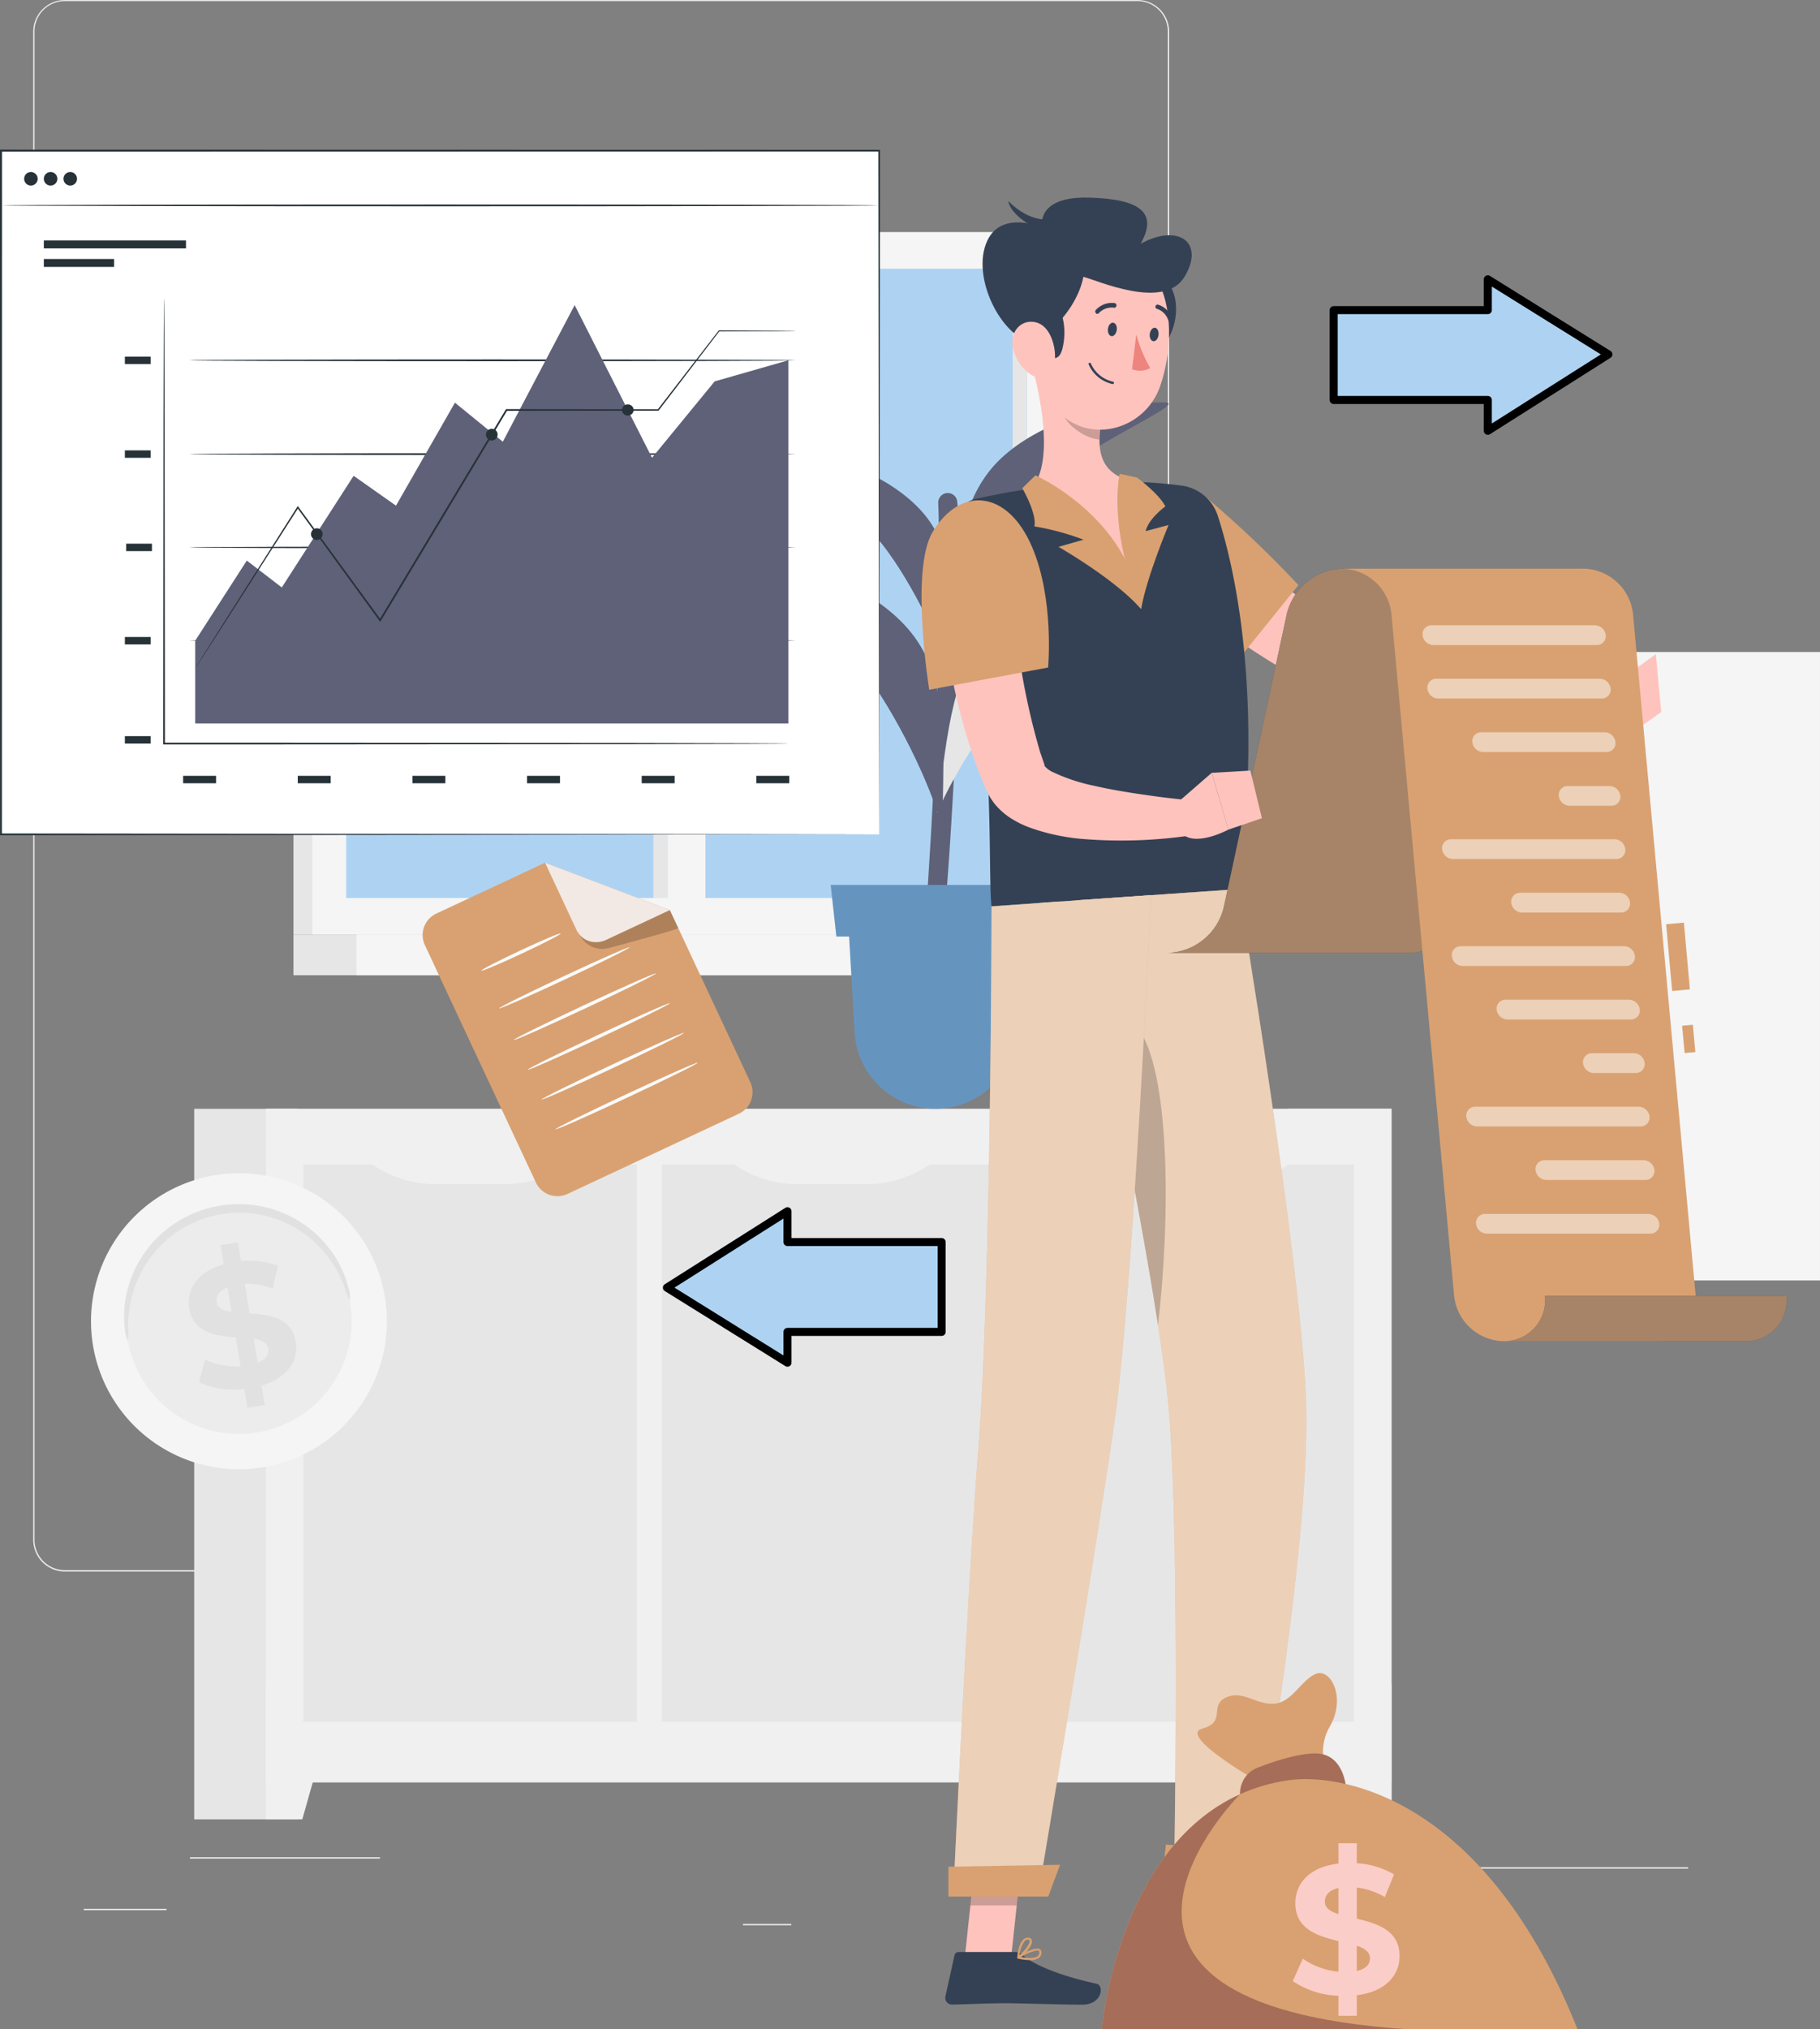 <svg xmlns="http://www.w3.org/2000/svg" width="339.631" height="378.522" viewBox="0 0 339.631 378.522">
  <rect x="0" y="0" width="339.631" height="378.522" fill="#808080" stroke="none"/>
  <g id="Grupo_59419" data-name="Grupo 59419" transform="translate(0)">
    <g id="freepik--background-complete--inject-349" transform="translate(6.2 0)">
      <rect id="Rectángulo_5617" data-name="Rectángulo 5617" width="15.445" height="0.259" transform="translate(9.433 356.059)" fill="#ebebeb"/>
      <rect id="Rectángulo_5618" data-name="Rectángulo 5618" width="9.008" height="0.259" transform="translate(132.455 358.879)" fill="#ebebeb"/>
      <rect id="Rectángulo_5619" data-name="Rectángulo 5619" width="35.441" height="0.259" transform="translate(29.252 346.44)" fill="#ebebeb"/>
      <rect id="Rectángulo_5620" data-name="Rectángulo 5620" width="97.108" height="0.259" transform="translate(211.713 348.306)" fill="#ebebeb"/>
      <path id="Trazado_103697" data-name="Trazado 103697" d="M881.144,1565.06H1081.31a5.929,5.929,0,0,0,5.919-5.919V1277.779a5.931,5.931,0,0,0-5.919-5.867H881.144a5.919,5.919,0,0,0-5.9,5.867v281.362A5.919,5.919,0,0,0,881.144,1565.06ZM1081.31,1272.12a5.671,5.671,0,0,1,5.66,5.66v281.362a5.67,5.67,0,0,1-5.66,5.66H881.144a5.669,5.669,0,0,1-5.66-5.66V1277.779a5.67,5.67,0,0,1,5.66-5.66Z" transform="translate(-875.246 -1271.912)" fill="#ebebeb"/>
      <rect id="Rectángulo_5621" data-name="Rectángulo 5621" width="19.301" height="132.549" transform="translate(234.166 206.832)" fill="#e6e6e6"/>
      <path id="Trazado_103698" data-name="Trazado 103698" d="M842.338,1600.2h6.8v-25.189H835.216Z" transform="translate(-595.66 -1260.821)" fill="#f0f0f0"/>
      <rect id="Rectángulo_5622" data-name="Rectángulo 5622" width="19.301" height="132.549" transform="translate(30.04 206.832)" fill="#e6e6e6"/>
      <rect id="Rectángulo_5623" data-name="Rectángulo 5623" width="210.055" height="125.676" transform="translate(43.412 206.821)" fill="#f0f0f0"/>
      <path id="Trazado_103699" data-name="Trazado 103699" d="M1031.236,1600.2h-6.8v-25.189h13.921Z" transform="translate(-981.024 -1260.821)" fill="#f0f0f0"/>
      <rect id="Rectángulo_5624" data-name="Rectángulo 5624" width="62.268" height="103.96" transform="translate(50.399 217.239)" fill="#e6e6e6"/>
      <path id="Trazado_103700" data-name="Trazado 103700" d="M1007.98,1485.188H995.655a20.909,20.909,0,0,1-14.149-5.276h40.614A20.872,20.872,0,0,1,1007.98,1485.188Z" transform="translate(-920.285 -1264.301)" fill="#f0f0f0"/>
      <rect id="Rectángulo_5625" data-name="Rectángulo 5625" width="62.268" height="103.96" transform="translate(117.311 217.239)" fill="#e6e6e6"/>
      <path id="Trazado_103701" data-name="Trazado 103701" d="M942.81,1485.188H930.5a20.909,20.909,0,0,1-14.15-5.276H956.96A20.908,20.908,0,0,1,942.81,1485.188Z" transform="translate(-787.581 -1264.301)" fill="#f0f0f0"/>
      <rect id="Rectángulo_5626" data-name="Rectángulo 5626" width="62.268" height="103.96" transform="translate(184.212 217.239)" fill="#e6e6e6"/>
      <path id="Trazado_103702" data-name="Trazado 103702" d="M878.26,1485.188H865.946a20.887,20.887,0,0,1-14.15-5.276H892.41A20.909,20.909,0,0,1,878.26,1485.188Z" transform="translate(-656.119 -1264.301)" fill="#f0f0f0"/>
      <rect id="Rectángulo_5627" data-name="Rectángulo 5627" width="40.126" height="117.228" transform="translate(293.303 121.624)" fill="#f5f5f5"/>
      <rect id="Rectángulo_5628" data-name="Rectángulo 5628" width="139.67" height="131.025" transform="translate(48.564 43.309)" fill="#e6e6e6"/>
      <rect id="Rectángulo_5629" data-name="Rectángulo 5629" width="139.67" height="131.025" transform="translate(52.078 43.309)" fill="#f5f5f5"/>
      <rect id="Rectángulo_5630" data-name="Rectángulo 5630" width="151.353" height="7.588" transform="translate(48.564 174.334)" fill="#e6e6e6"/>
      <rect id="Rectángulo_5631" data-name="Rectángulo 5631" width="143.558" height="7.588" transform="translate(60.319 174.334)" fill="#f5f5f5"/>
      <rect id="Rectángulo_5632" data-name="Rectángulo 5632" width="127.034" height="117.394" transform="translate(58.401 50.12)" fill="#aed3f2"/>
      <rect id="Rectángulo_5633" data-name="Rectángulo 5633" width="7.038" height="117.394" transform="translate(118.399 50.12)" fill="#f5f5f5"/>
      <rect id="Rectángulo_5634" data-name="Rectángulo 5634" width="2.664" height="117.394" transform="translate(182.772 50.13)" fill="#e6e6e6"/>
      <rect id="Rectángulo_5635" data-name="Rectángulo 5635" width="2.664" height="117.394" transform="translate(115.735 50.12)" fill="#e6e6e6"/>
      <path id="Trazado_103703" data-name="Trazado 103703" d="M915.909,1446.472c2.571-26.62,4.354-69.8,2.965-84.254a1.744,1.744,0,0,0-.715-1.244h0a1.783,1.783,0,0,0-2.83,1.482c.249,7.163.529,25.055-1.037,55.914-.757,15.362-1.855,25.915-1.1,28.1Z" transform="translate(-746.447 -1268.666)" fill="#5e6178"/>
      <path id="Trazado_103704" data-name="Trazado 103704" d="M880.328,1384.752c7.256-8.127,22.245-13.9,37.473-13.87,5.971,0-18.182,9.443-28.226,19.861-7.806,8.086-16.586,21.7-19.6,29.253C871.911,1404.084,873.01,1392.868,880.328,1384.752Z" transform="translate(-701.288 -1268.291)" fill="#e6e6e6"/>
      <path id="Trazado_103705" data-name="Trazado 103705" d="M952.134,1387.206c-6.074-8.458-20.1-14.968-35.244-15.7-5.96-.29,16.7,10.366,25.158,21.208,6.572,8.448,13.31,22.453,15.155,30.123C957.6,1406.9,958.208,1395.665,952.134,1387.206Z" transform="translate(-787.595 -1268.268)" fill="#5e6178"/>
      <path id="Trazado_103706" data-name="Trazado 103706" d="M884.127,1356.067c6.219-6.883,18.845-11.776,31.73-11.745,5.069,0-15.393,8-23.9,16.813-6.6,6.852-14.056,18.379-16.586,24.775C877.037,1372.455,877.97,1362.939,884.127,1356.067Z" transform="translate(-704.797 -1269.262)" fill="#5e6178"/>
      <path id="Trazado_103707" data-name="Trazado 103707" d="M944.916,1365.932c-5.183-7.163-17.021-12.678-29.864-13.3-5.038-.238,14.149,8.749,21.3,17.964,5.567,7.152,11.268,19.011,12.843,25.51C949.57,1382.61,950.057,1373.094,944.916,1365.932Z" transform="translate(-777.827 -1268.958)" fill="#5e6178"/>
      <path id="Trazado_103708" data-name="Trazado 103708" d="M917.948,1472.762h0A15.134,15.134,0,0,0,933,1458.509l1.327-23.136h-32.86l1.337,23.136A15.123,15.123,0,0,0,917.948,1472.762Z" transform="translate(-749.522 -1265.931)" fill="#6595bf"/>
      <path id="Trazado_103709" data-name="Trazado 103709" d="M899.393,1440.782h37.12l1.057-9.63H898.336Z" transform="translate(-749.523 -1266.085)" fill="#6595bf"/>
    </g>
    <g id="freepik--Character--inject-349" transform="translate(171.969 36.854)">
      <path id="Trazado_103710" data-name="Trazado 103710" d="M863.226,1623.025l8.656.974,3.193-19.633-8.656-.974Z" transform="translate(-816.401 -1296.636)" fill="#ffc3bd"/>
      <path id="Trazado_103711" data-name="Trazado 103711" d="M901.626,1624.859h8.645l2.146-20.016h-8.645Z" transform="translate(-893.548 -1296.583)" fill="#ffc3bd"/>
      <path id="Trazado_103712" data-name="Trazado 103712" d="M900.571,1623.182H890.039a.756.756,0,0,0-.736.591l-1.71,7.681a1.265,1.265,0,0,0,.965,1.506,1.25,1.25,0,0,0,.3.028c3.39-.052,5.867-.249,10.138-.249,2.623,0,10.542.269,14.17.269s4.146-3.586,2.612-3.908c-6.655-1.461-11.672-3.473-13.808-5.39A2.073,2.073,0,0,0,900.571,1623.182Z" transform="translate(-883.142 -1295.912)" fill="#344154"/>
      <path id="Trazado_103713" data-name="Trazado 103713" d="M863.292,1621.879l-9.329-1.037a.746.746,0,0,0-.8.508l-2.56,7.432a1.255,1.255,0,0,0,.758,1.6,1.209,1.209,0,0,0,.279.064c3.39.332,8.293.684,12.553,1.171,4.976.56,5.8,1.9,11.661,1.752,3.556-.083,4.457-3.691,2.965-3.981-6.8-1.317-8.106-2.343-13.476-6.583A3.968,3.968,0,0,0,863.292,1621.879Z" transform="translate(-807.676 -1295.998)" fill="#344154"/>
      <path id="Trazado_103714" data-name="Trazado 103714" d="M794.346,1379.521c2.9,2.395,5.763,4.478,8.718,6.613s5.971,4.146,9.08,6.043,6.292,3.753,9.64,5.422a69.719,69.719,0,0,0,10.635,4.468c.964.3,1.907.56,3,.819a28.714,28.714,0,0,0,3.224.518c1.949.218,3.773.3,5.6.394,3.638.166,7.256.156,10.781.135,7.132-.083,14.2-.425,21.312-1.037l.1-6.489c-6.976-.891-13.984-1.669-20.918-2.446-3.462-.384-6.924-.8-10.293-1.244-1.69-.228-3.359-.5-4.893-.788a19.652,19.652,0,0,1-1.969-.456c-.6-.208-1.348-.446-2.073-.726a70.584,70.584,0,0,1-8.614-4.209c-2.871-1.648-5.732-3.421-8.552-5.3s-5.629-3.825-8.417-5.8-5.556-4.084-8.169-6.075Z" transform="translate(-746.359 -1305.2)" fill="#ffc3bd"/>
      <path id="Trazado_103715" data-name="Trazado 103715" d="M852.116,1372.482c1.244,8.168,18.441,20.659,18.441,20.659l12.346-15.311a205.213,205.213,0,0,0-17.176-16.337C860.181,1356.953,850.769,1363.588,852.116,1372.482Z" transform="translate(-812.578 -1305.541)" fill="#d9a171"/>
      <path id="Trazado_103716" data-name="Trazado 103716" d="M791.4,1396.215l4.9-3.493.539,11.04s-2.716,0-3.763-1.99Z" transform="translate(-663.706 -1304.345)" fill="#ffc3bd"/>
      <path id="Trazado_103717" data-name="Trazado 103717" d="M791.1,1389.622l1.005,10.812-4.9,3.442-.539-11.04Z" transform="translate(-654.073 -1304.458)" fill="#ffc3bd"/>
      <path id="Trazado_103718" data-name="Trazado 103718" d="M873.53,1604.377l-1.638,10.117-8.655-.974,1.638-10.117Z" transform="translate(-814.866 -1296.636)" opacity="0.2" style="isolation: isolate"/>
      <path id="Trazado_103719" data-name="Trazado 103719" d="M902.735,1604.843h8.645l-1.109,10.324h-8.645Z" transform="translate(-892.512 -1296.583)" opacity="0.2" style="isolation: isolate"/>
      <path id="Trazado_103720" data-name="Trazado 103720" d="M864.853,1361.8a4.935,4.935,0,0,0-3.743,5.89c.01.044.021.089.032.132a203.207,203.207,0,0,1,4.229,23.624c.819,6.7,1.306,13.092,1.607,18.887.726,13.579.425,23.935.829,27.449l46.118-3.193c4.685-36.7-.8-60.122-3.887-69.628a8.234,8.234,0,0,0-6.738-5.639c-1.773-.228-3.887-.456-6.126-.591-.778,0-1.576-.073-2.374-.093a171.567,171.567,0,0,0-19.623,1.316c-1.234.145-2.477.332-3.69.519C869.072,1360.9,866.76,1361.379,864.853,1361.8Z" transform="translate(-854.753 -1305.592)" fill="#344154"/>
      <path id="Trazado_103721" data-name="Trazado 103721" d="M880.8,1338.522c1.679,6.22,3.721,17.684-.394,22.2,10.688,7.194,17.508,17.311,19.478,15.113,1.036-1.151,1.472-14.512.124-16.482-7.153-1.192-7.339-6.417-6.458-11.4Z" transform="translate(-859.978 -1306.328)" fill="#ffc3bd"/>
      <path id="Trazado_103722" data-name="Trazado 103722" d="M882.783,1357.452s17.425,7.712,19.7,24.94c-4.789-5.556-15.393-11.6-15.393-11.6l4.675-1.337a47.828,47.828,0,0,0-9.184-2.478c.518-2.384-2.249-7.132-2.249-7.132Z" transform="translate(-861.529 -1305.635)" fill="#d9a171"/>
      <path id="Trazado_103723" data-name="Trazado 103723" d="M875.768,1357.182s-2.312,9.848,4.012,25.22c.985-5.867,5.121-15.684,5.121-15.684l-4.271,1.151s.218-1.98,3.67-4.623c-1.286-2.467-5.307-5.38-5.307-5.38Z" transform="translate(-838.8 -1305.645)" fill="#d9a171"/>
      <path id="Trazado_103724" data-name="Trazado 103724" d="M887.579,1342.232l7.546,5.577a19.63,19.63,0,0,0-.363,3.524c-2.716-.2-6.614-2.892-7.09-5.691A9.407,9.407,0,0,1,887.579,1342.232Z" transform="translate(-861.578 -1306.193)" opacity="0.2" style="isolation: isolate"/>
      <path id="Trazado_103725" data-name="Trazado 103725" d="M876.906,1321.142c4.219.177,6.541,7.443,2.27,13.476S871.236,1320.9,876.906,1321.142Z" transform="translate(-833.946 -1306.964)" fill="#344154"/>
      <path id="Trazado_103726" data-name="Trazado 103726" d="M875.685,1327.706c-.5,8.563-1.223,13.548,2.54,18.421,5.67,7.339,16.637,4.716,19.7-3.525,2.737-7.422,3.11-20.182-4.82-24.557a11.7,11.7,0,0,0-17.415,9.661Z" transform="translate(-853.509 -1307.133)" fill="#ffc3bd"/>
      <path id="Trazado_103727" data-name="Trazado 103727" d="M880.729,1334.61c6.489-4.146,8.78-9.609,9.278-12.356,2.519.59,15.02,6.344,18.866,0s-1.037-10.076-8.189-6.168c3.182-5.618.29-8.365-9.713-8.614s-8.655,5.556-8.655,5.556-7.567-3.3-10.252,2.508C868.964,1322.213,874.686,1333.6,880.729,1334.61Z" transform="translate(-859.808 -1307.464)" fill="#344154"/>
      <path id="Trazado_103728" data-name="Trazado 103728" d="M904.51,1311.472c-.093,0-3.783.892-8.044-3.389.757,3.649,7.37,6.085,7.37,6.085Z" transform="translate(-880.292 -1307.442)" fill="#344154"/>
      <path id="Trazado_103729" data-name="Trazado 103729" d="M895.614,1323.449c3.98-1.379,8.811,4.53,7.028,11.662S890.234,1325.3,895.614,1323.449Z" transform="translate(-876.362 -1306.887)" fill="#344154"/>
      <path id="Trazado_103730" data-name="Trazado 103730" d="M895.856,1334.342a8.1,8.1,0,0,0,3.317,5.266c2.343,1.638,4.457-.228,4.592-2.933.125-2.436-.954-6.22-3.68-6.779S895.431,1331.73,895.856,1334.342Z" transform="translate(-878.863 -1306.647)" fill="#ffc3bd"/>
      <path id="Trazado_103731" data-name="Trazado 103731" d="M867.863,1529.258c-2.073-25.272-17.311-95.252-17.311-95.252l30.32-2.094s11.693,69.452,12.584,95.822c.933,27.418-10.1,88.339-10.1,88.339l-14.513-1.659S869.957,1554.644,867.863,1529.258Z" transform="translate(-821.7 -1302.911)" fill="#d9a171"/>
      <path id="Trazado_103732" data-name="Trazado 103732" d="M867.863,1529.258c-2.073-25.272-17.311-95.252-17.311-95.252l30.32-2.094s11.693,69.452,12.584,95.822c.933,27.418-10.1,88.339-10.1,88.339l-14.513-1.659S869.957,1554.644,867.863,1529.258Z" transform="translate(-821.7 -1302.911)" fill="#fff" opacity="0.5" style="isolation: isolate"/>
      <path id="Trazado_103733" data-name="Trazado 103733" d="M880.934,1456.792c6.116,7.816,6.22,35.244,3.856,55.541-2.25-14.637-5.795-33.171-8.915-48.72Z" transform="translate(-840.659 -1302.001)" opacity="0.2" style="isolation: isolate"/>
      <path id="Trazado_103734" data-name="Trazado 103734" d="M915.418,1432.992s-3.276,73.992-6.924,99.046c-3.991,27.439-14.139,87.457-14.139,87.457H878.526s2.6-56.484,4.7-83.446c2.374-30.7,2.436-100.943,2.436-100.943Z" transform="translate(-872.604 -1302.871)" fill="#d9a171"/>
      <path id="Trazado_103735" data-name="Trazado 103735" d="M915.418,1432.992s-3.276,73.992-6.924,99.046c-3.991,27.439-14.139,87.457-14.139,87.457H878.526s2.6-56.484,4.7-83.446c2.374-30.7,2.436-100.943,2.436-100.943Z" transform="translate(-872.604 -1302.871)" fill="#fff" opacity="0.5" style="isolation: isolate"/>
      <path id="Trazado_103736" data-name="Trazado 103736" d="M913.534,1613.412H894.9v-5.567l20.835-.363Z" transform="translate(-889.886 -1296.486)" fill="#d9a171"/>
      <path id="Trazado_103737" data-name="Trazado 103737" d="M874.448,1611.4l-17.332-1.969.632-5.6,19.4,1.9Z" transform="translate(-812.146 -1296.62)" fill="#d9a171"/>
      <path id="Trazado_103738" data-name="Trazado 103738" d="M884.684,1331.133c-.083.694.218,1.306.674,1.358s.881-.467.974-1.161-.218-1.3-.674-1.347S884.767,1330.449,884.684,1331.133Z" transform="translate(-849.903 -1306.641)" fill="#344154"/>
      <path id="Trazado_103739" data-name="Trazado 103739" d="M877.167,1332.042c-.083.695.218,1.3.674,1.358s.881-.466.964-1.161-.218-1.3-.664-1.348S877.27,1331.348,877.167,1332.042Z" transform="translate(-834.58 -1306.607)" fill="#344154"/>
      <path id="Trazado_103740" data-name="Trazado 103740" d="M879.444,1332.052a24.95,24.95,0,0,0,2.6,6.313,4.033,4.033,0,0,1-3.39.218Z" transform="translate(-839.366 -1306.565)" fill="#ed847e"/>
      <path id="Trazado_103741" data-name="Trazado 103741" d="M884.984,1328.443a.4.4,0,0,0,.415-.1,3.277,3.277,0,0,1,2.768-1.036.414.414,0,0,0,.513-.283.437.437,0,0,0,.015-.09.4.4,0,0,0-.3-.471l-.033-.006a4.036,4.036,0,0,0-3.5,1.275.4.4,0,0,0-.009.572l.009.008A.465.465,0,0,0,884.984,1328.443Z" transform="translate(-852.328 -1306.771)" fill="#344154"/>
      <path id="Trazado_103742" data-name="Trazado 103742" d="M889.675,1341.163h0a6.277,6.277,0,0,1-4.478-3.68.218.218,0,0,1,.124-.28.229.229,0,0,1,.29.135,5.938,5.938,0,0,0,4.146,3.39.222.222,0,0,1-.083.435Z" transform="translate(-854.013 -1306.377)" fill="#344154"/>
      <path id="Trazado_103743" data-name="Trazado 103743" d="M877.314,1329.9a.332.332,0,0,0,.249,0,.415.415,0,0,0,.259-.518,4.087,4.087,0,0,0-2.643-2.643.4.4,0,0,0-.494.288l0,.013a.394.394,0,0,0,.276.484l.015,0h0a3.258,3.258,0,0,1,2.073,2.073A.371.371,0,0,0,877.314,1329.9Z" transform="translate(-831.027 -1306.76)" fill="#344154"/>
      <path id="Trazado_103744" data-name="Trazado 103744" d="M900.662,1624.718a2.6,2.6,0,0,0,1.659-.446,1.224,1.224,0,0,0,.425-1.037.635.635,0,0,0-.352-.581c-.954-.5-3.742,1.224-4.053,1.42a.187.187,0,0,0-.093.208.2.2,0,0,0,.156.166A10.053,10.053,0,0,0,900.662,1624.718Zm1.285-1.793a.607.607,0,0,1,.259.052.251.251,0,0,1,.135.239.839.839,0,0,1-.28.746c-.477.394-1.607.456-3.11.156A8.376,8.376,0,0,1,901.947,1622.925Z" transform="translate(-880.373 -1295.934)" fill="#d9a171"/>
      <path id="Trazado_103745" data-name="Trazado 103745" d="M900.132,1624.48a.178.178,0,0,0,.1,0c.891-.488,2.623-2.385,2.436-3.338a.675.675,0,0,0-.653-.539,1.1,1.1,0,0,0-.871.259c-1.036.819-1.213,3.317-1.213,3.421a.165.165,0,0,0,.2.2Zm1.71-3.5h.083c.269,0,.29.155.3.207.114.57-1.037,2-1.876,2.674a4.843,4.843,0,0,1,1.037-2.705A.721.721,0,0,1,901.843,1620.976Z" transform="translate(-882.061 -1296.007)" fill="#d9a171"/>
      <path id="Trazado_103746" data-name="Trazado 103746" d="M860.529,1623.121h0c1.348.436,3.773,1.037,4.81.321a1.122,1.122,0,0,0,.487-.943.655.655,0,0,0-.27-.581c-.974-.684-4.634.663-5.038.819a.216.216,0,0,0-.135.2A.194.194,0,0,0,860.529,1623.121Zm4.779-.891h0a.273.273,0,0,1,.1.238.735.735,0,0,1-.321.622c-.58.415-2,.332-3.866-.2,1.5-.467,3.483-.974,4.084-.664Z" transform="translate(-804.208 -1295.966)" fill="#d9a171"/>
      <path id="Trazado_103747" data-name="Trazado 103747" d="M862.262,1623.2a.227.227,0,0,0,.166,0c1.088-.342,3.348-1.97,3.3-2.954,0-.238-.135-.539-.684-.653a1.472,1.472,0,0,0-1.172.218c-1.192.777-1.69,3.11-1.71,3.11a.226.226,0,0,0,.062.2Zm2.913-3.109c.135.072.145.155.145.2,0,.591-1.534,1.887-2.664,2.405a4.788,4.788,0,0,1,1.441-2.519,1.041,1.041,0,0,1,.85-.166.73.73,0,0,1,.228.073Z" transform="translate(-805.941 -1296.045)" fill="#d9a171"/>
      <path id="Trazado_103748" data-name="Trazado 103748" d="M871.156,1373.745c.218,3.379.612,6.52,1.037,9.764s.964,6.427,1.575,9.641a113.559,113.559,0,0,0,5.318,19.26l1.037,2.415.259.6.062.156.1.228.311.643a10.446,10.446,0,0,0,1.43,2.073,12.6,12.6,0,0,0,3.11,2.571,18.434,18.434,0,0,0,2.975,1.441,38.847,38.847,0,0,0,10.636,2.229,89.1,89.1,0,0,0,19.778-.736l-.238-6.489-4.572-.518c-1.534-.176-3.058-.415-4.571-.622-3.027-.446-6.022-.943-8.883-1.607a33.809,33.809,0,0,1-7.64-2.529,4.22,4.22,0,0,1-1.669-1.275c0-.156.3.5-.083-.539l-.684-2a130.552,130.552,0,0,1-3.835-17.477c-.5-3.006-.912-6.043-1.327-9.091s-.736-6.147-1.036-9.06Z" transform="translate(-868.333 -1305.073)" fill="#ffc3bd"/>
      <path id="Trazado_103749" data-name="Trazado 103749" d="M898.949,1367.881c-4.229,7.09-.622,29.4-.622,29.4l22.183-4.146s1.2-12.771-3.027-22.577C912.892,1359.921,904.07,1359.278,898.949,1367.881Z" transform="translate(-896.894 -1305.471)" fill="#d9a171"/>
      <path id="Trazado_103750" data-name="Trazado 103750" d="M810.959,1437.443l11.765-54.732a11.071,11.071,0,0,1,10.293-8.469h45.071a11.092,11.092,0,0,0-10.293,8.469l-11.755,54.732a11.089,11.089,0,0,1-10.293,8.469H800.666A11.079,11.079,0,0,0,810.959,1437.443Z" transform="translate(-754.566 -1305.021)" fill="#344154"/>
      <path id="Trazado_103751" data-name="Trazado 103751" d="M810.959,1437.443l11.765-54.732a11.071,11.071,0,0,1,10.293-8.469h45.071a11.092,11.092,0,0,0-10.293,8.469l-11.755,54.732a11.089,11.089,0,0,1-10.293,8.469H800.666A11.079,11.079,0,0,0,810.959,1437.443Z" transform="translate(-754.566 -1305.021)" fill="#d9a171" opacity="0.7" style="isolation: isolate"/>
      <rect id="Rectángulo_5636" data-name="Rectángulo 5636" width="12.502" height="3.327" transform="translate(140.07 148.002) rotate(-95.143)" fill="#d9a171"/>
      <rect id="Rectángulo_5637" data-name="Rectángulo 5637" width="5.12" height="2.007" transform="matrix(-0.092, -0.996, 0.996, -0.092, 142.402, 159.586)" fill="#d9a171"/>
      <path id="Trazado_103752" data-name="Trazado 103752" d="M825.49,1374.242H780.419a9.465,9.465,0,0,1,9.236,8.469l11.693,127.169a9.473,9.473,0,0,0,9.246,8.469h28.133a7.608,7.608,0,0,0,7.75-7.464,7.736,7.736,0,0,0-.048-1l-11.693-127.169A9.475,9.475,0,0,0,825.49,1374.242Z" transform="translate(-701.966 -1305.021)" fill="#d9a171"/>
      <path id="Trazado_103753" data-name="Trazado 103753" d="M771.779,1505.092a7.609,7.609,0,0,1-6.7,8.421,7.487,7.487,0,0,1-1,.048h45.081a7.6,7.6,0,0,0,7.74-7.453,7.772,7.772,0,0,0-.049-1.016Z" transform="translate(-655.45 -1300.233)" fill="#344154"/>
      <path id="Trazado_103754" data-name="Trazado 103754" d="M771.779,1505.092a7.609,7.609,0,0,1-6.7,8.421,7.487,7.487,0,0,1-1,.048h45.081a7.6,7.6,0,0,0,7.74-7.453,7.772,7.772,0,0,0-.049-1.016Z" transform="translate(-655.45 -1300.233)" fill="#d9a171" opacity="0.7" style="isolation: isolate"/>
      <g id="Grupo_59418" data-name="Grupo 59418" transform="translate(93.483 79.784)" opacity="0.5">
        <path id="Trazado_103755" data-name="Trazado 103755" d="M798.615,1388.122h30.559a1.658,1.658,0,0,0,1.679-1.637,1.761,1.761,0,0,0-.01-.208h0a2.073,2.073,0,0,0-2.011-1.845H798.325a1.658,1.658,0,0,0-1.679,1.637,1.528,1.528,0,0,0,.011.208h0A2.072,2.072,0,0,0,798.615,1388.122Z" transform="translate(-796.646 -1384.432)" fill="#fff"/>
        <path id="Trazado_103756" data-name="Trazado 103756" d="M797.787,1397.743h30.507a1.659,1.659,0,0,0,1.69-1.626,1.737,1.737,0,0,0-.01-.219h0a2.074,2.074,0,0,0-2.011-1.845H797.456a1.659,1.659,0,0,0-1.69,1.627,1.679,1.679,0,0,0,.01.218h0A2.073,2.073,0,0,0,797.787,1397.743Z" transform="translate(-794.864 -1384.08)" fill="#fff"/>
        <path id="Trazado_103757" data-name="Trazado 103757" d="M796.907,1407.372h23.044a1.658,1.658,0,0,0,1.679-1.637,1.769,1.769,0,0,0-.01-.208h0a2.074,2.074,0,0,0-2.011-1.845H796.586a1.658,1.658,0,0,0-1.679,1.845h0A2.072,2.072,0,0,0,796.907,1407.372Z" transform="translate(-785.608 -1383.728)" fill="#fff"/>
        <path id="Trazado_103758" data-name="Trazado 103758" d="M796.039,1417.042h7.805a1.659,1.659,0,0,0,1.689-1.627,1.748,1.748,0,0,0-.009-.208h0a2.073,2.073,0,0,0-2.011-1.845H795.7a1.659,1.659,0,0,0-1.679,1.638,1.533,1.533,0,0,0,.01.207h0A2.072,2.072,0,0,0,796.039,1417.042Z" transform="translate(-768.6 -1383.373)" fill="#fff"/>
        <path id="Trazado_103759" data-name="Trazado 103759" d="M795.127,1426.622h30.528a1.658,1.658,0,0,0,1.679-1.637,1.776,1.776,0,0,0-.01-.208h0a2.074,2.074,0,0,0-2.011-1.845h-30.5a1.658,1.658,0,0,0-1.679,1.845h0A2.072,2.072,0,0,0,795.127,1426.622Z" transform="translate(-789.477 -1383.023)" fill="#fff"/>
        <path id="Trazado_103760" data-name="Trazado 103760" d="M794.276,1436.252h18.5a1.659,1.659,0,0,0,1.69-1.627,1.736,1.736,0,0,0-.01-.219h0a2.074,2.074,0,0,0-2.011-1.845H793.955a1.669,1.669,0,0,0-1.689,1.649,1.56,1.56,0,0,0,.009.2h0A2.073,2.073,0,0,0,794.276,1436.252Z" transform="translate(-775.721 -1382.671)" fill="#fff"/>
        <path id="Trazado_103761" data-name="Trazado 103761" d="M793.4,1445.872H823.9a1.658,1.658,0,0,0,1.679-1.637,1.79,1.79,0,0,0-.01-.208h0a2.073,2.073,0,0,0-2.011-1.845H793.085a1.669,1.669,0,0,0-1.689,1.649,1.538,1.538,0,0,0,.009.2h0A2.072,2.072,0,0,0,793.4,1445.872Z" transform="translate(-785.932 -1382.319)" fill="#fff"/>
        <path id="Trazado_103762" data-name="Trazado 103762" d="M792.537,1455.5H815.56a1.659,1.659,0,0,0,1.69-1.627,1.715,1.715,0,0,0-.01-.219h0a2.074,2.074,0,0,0-2.011-1.845H792.206a1.659,1.659,0,0,0-1.69,1.628,1.709,1.709,0,0,0,.01.218h0A2.073,2.073,0,0,0,792.537,1455.5Z" transform="translate(-776.688 -1381.967)" fill="#fff"/>
        <path id="Trazado_103763" data-name="Trazado 103763" d="M791.659,1465.132h7.816a1.668,1.668,0,0,0,1.688-1.648c0-.066,0-.132-.009-.2h0a2.074,2.074,0,0,0-2.021-1.845h-7.806a1.659,1.659,0,0,0-1.69,1.627,1.685,1.685,0,0,0,.01.218h0A2.073,2.073,0,0,0,791.659,1465.132Z" transform="translate(-759.69 -1381.614)" fill="#fff"/>
        <path id="Trazado_103764" data-name="Trazado 103764" d="M790.787,1474.752h30.5a1.659,1.659,0,0,0,1.69-1.626,1.7,1.7,0,0,0-.01-.218h0a2.073,2.073,0,0,0-2.011-1.845H790.445a1.659,1.659,0,0,0-1.679,1.638,1.5,1.5,0,0,0,.01.208h0A2.072,2.072,0,0,0,790.787,1474.752Z" transform="translate(-780.598 -1381.262)" fill="#fff"/>
        <path id="Trazado_103765" data-name="Trazado 103765" d="M789.907,1484.383H808.4a1.659,1.659,0,0,0,1.69-1.627,1.726,1.726,0,0,0-.01-.219h0a2.074,2.074,0,0,0-2.011-1.845H789.576a1.659,1.659,0,0,0-1.69,1.628,1.715,1.715,0,0,0,.01.218h0A2.073,2.073,0,0,0,789.907,1484.383Z" transform="translate(-766.802 -1380.91)" fill="#fff"/>
        <path id="Trazado_103766" data-name="Trazado 103766" d="M789.036,1494.042h30.5a1.659,1.659,0,0,0,1.69-1.626,1.715,1.715,0,0,0-.01-.219h0a2.075,2.075,0,0,0-2.011-1.835H788.694a1.659,1.659,0,0,0-1.678,1.639,1.549,1.549,0,0,0,.009.2h0A2.073,2.073,0,0,0,789.036,1494.042Z" transform="translate(-777.032 -1380.556)" fill="#fff"/>
      </g>
      <path id="Trazado_103767" data-name="Trazado 103767" d="M864.586,1416.735l6.624-5.753,3.11,10.594s-6.727,3.649-9.049.3Z" transform="translate(-817.055 -1303.677)" fill="#ffc3bd"/>
      <path id="Trazado_103768" data-name="Trazado 103768" d="M865.76,1410.582l2.156,8.884-6.261,2.125-3.1-10.594Z" transform="translate(-804.401 -1303.691)" fill="#ffc3bd"/>
    </g>
    <g id="Grupo_87379" data-name="Grupo 87379" transform="translate(16.972 218.856)">
      <g id="Grupo_58071" data-name="Grupo 58071">
        <g id="Grupo_58065" data-name="Grupo 58065">
          <g id="Grupo_58064" data-name="Grupo 58064">
            <path id="Trazado_102311" data-name="Trazado 102311" d="M404.439,5175.576a27.606,27.606,0,1,1-31.4-23.12A27.575,27.575,0,0,1,404.439,5175.576Z" transform="translate(-349.533 -5152.144)" fill="#f5f5f5"/>
          </g>
        </g>
        <g id="Grupo_58067" data-name="Grupo 58067" transform="translate(6.569 6.555)">
          <g id="Grupo_58066" data-name="Grupo 58066">
            <path id="Trazado_102312" data-name="Trazado 102312" d="M400.269,5178.877a21.037,21.037,0,1,1-23.931-17.618A21.014,21.014,0,0,1,400.269,5178.877Z" transform="translate(-358.428 -5161.021)" fill="#ececec"/>
          </g>
        </g>
        <g id="Grupo_58070" data-name="Grupo 58070" transform="translate(6.183 5.756)">
          <g id="Grupo_58069" data-name="Grupo 58069">
            <g id="Grupo_58068" data-name="Grupo 58068">
              <path id="Trazado_102313" data-name="Trazado 102313" d="M400.029,5177.942a12.319,12.319,0,0,1-.927-2.417,22.354,22.354,0,0,0-3.361-6.016,21.656,21.656,0,0,0-3.324-3.364,21.067,21.067,0,0,0-4.611-2.817,20.574,20.574,0,0,0-5.728-1.616,20.447,20.447,0,0,0-3.148-.168,22.768,22.768,0,0,0-3.23.33,22.417,22.417,0,0,0-3.138.837,20.47,20.47,0,0,0-2.885,1.27,20.671,20.671,0,0,0-4.785,3.539,21.079,21.079,0,0,0-3.314,4.269,21.525,21.525,0,0,0-1.917,4.325,22.321,22.321,0,0,0-1.011,6.814,12.292,12.292,0,0,1-.01,2.587,6.176,6.176,0,0,1-.617-2.551,19.469,19.469,0,0,1,.541-7.165,21.1,21.1,0,0,1,5.268-9.319,21.519,21.519,0,0,1,5.09-3.886,21.561,21.561,0,0,1,3.1-1.393,21.522,21.522,0,0,1,6.869-1.256,21.36,21.36,0,0,1,3.4.2,21.532,21.532,0,0,1,6.136,1.831,21.118,21.118,0,0,1,8.229,6.849,19.489,19.489,0,0,1,3.045,6.507A6.187,6.187,0,0,1,400.029,5177.942Z" transform="translate(-357.905 -5159.938)" fill="#e1e1e1"/>
            </g>
          </g>
        </g>
      </g>
      <g id="Grupo_58075" data-name="Grupo 58075" transform="translate(18.243 12.872)">
        <g id="Grupo_58074" data-name="Grupo 58074">
          <g id="Grupo_58073" data-name="Grupo 58073">
            <g id="Grupo_58072" data-name="Grupo 58072">
              <path id="Trazado_102314" data-name="Trazado 102314" d="M387.822,5196.3l.6,3.616-3.228.534-.582-3.517a15.516,15.516,0,0,1-8.464-1.251l1.123-4.233a13.236,13.236,0,0,0,6.642,1.254l-.893-5.392c-3.727-.276-7.927-.808-8.691-5.424-.566-3.42,1.433-6.771,6.437-8.2l-.593-3.583,3.228-.534.583,3.519a14.81,14.81,0,0,1,6.878.883l-.956,4.237a13.438,13.438,0,0,0-5.217-.86l.909,5.488c3.721.246,7.857.789,8.611,5.339C394.76,5191.537,392.788,5194.848,387.822,5196.3Zm-5.589-13.733-.76-4.583c-1.646.671-2.169,1.718-1.993,2.784C379.668,5181.9,380.737,5182.351,382.233,5182.567Zm6.839,6.86c-.187-1.13-1.225-1.587-2.693-1.844l.737,4.456C388.672,5191.418,389.244,5190.46,389.072,5189.427Z" transform="translate(-374.233 -5169.573)" fill="#e1e1e1"/>
            </g>
          </g>
        </g>
      </g>
    </g>
    <g id="Grupo_87380" data-name="Grupo 87380" transform="translate(205.613 312.085)">
      <path id="Trazado_141801" data-name="Trazado 141801" d="M830.478,1666.918s-4.161-7-.946-12.483.189-11.064-2.553-9.929-4.444,5.39-7.848,5.58-5.863-2.648-8.984-1.135.189,4.54-4.35,5.769,9.646,9.432,9.646,9.432l-.473,5.982Z" transform="translate(-787.042 -1644.357)" fill="#d9a171"/>
      <path id="Trazado_141802" data-name="Trazado 141802" d="M845.283,1689.974s-.284-6.809-5.863-6.714c-3.343.057-7.706,1.506-10.665,2.658a5.122,5.122,0,0,0-2.551,7.439l.073.116Z" transform="translate(-799.672 -1668.265)" fill="#a66d58"/>
      <path id="Trazado_141803" data-name="Trazado 141803" d="M847.331,1742.353H758.567s2.834-33.448,25.781-43.817h0a33.48,33.48,0,0,1,8.764-2.582C802.885,1694.447,829.933,1698.729,847.331,1742.353Z" transform="translate(-758.567 -1675.916)" fill="#d9a171"/>
      <g id="Grupo_87373" data-name="Grupo 87373" transform="translate(35.629 31.746)">
        <path id="Trazado_141804" data-name="Trazado 141804" d="M862.957,1740.8v-5.822a13.978,13.978,0,0,1,5.239,1.781l1.71-4.216a15.511,15.511,0,0,0-6.949-2.089v-3.733h-3.425v3.8c-5.414.616-8.048,3.733-8.048,7.361,0,4.9,4.244,6.163,8.048,7.091v5.718a13.894,13.894,0,0,1-6.646-2.431l-1.881,4.178a16.194,16.194,0,0,0,8.527,2.738v3.733h3.425v-3.837c5.376-.649,7.977-3.733,7.977-7.29C870.934,1742.953,866.756,1741.688,862.957,1740.8Zm-3.425-.857c-1.506-.479-2.534-1.132-2.534-2.331,0-1.128.72-2.122,2.534-2.534Zm3.425,10.615v-4.728c1.473.517,2.463,1.166,2.463,2.364C865.42,1749.291,864.667,1750.181,862.957,1750.555Z" transform="translate(-851.006 -1726.72)" fill="#fbcdc8"/>
      </g>
      <g id="Grupo_87374" data-name="Grupo 87374" transform="translate(0 22.62)" style="mix-blend-mode: multiply;isolation: isolate">
        <path id="Trazado_141805" data-name="Trazado 141805" d="M815.429,1746.861H758.567s2.834-33.448,25.781-43.817h0S745.179,1742.16,815.429,1746.861Z" transform="translate(-758.567 -1703.044)" fill="#a66d58"/>
      </g>
    </g>
    <g id="Grupo_87381" data-name="Grupo 87381" transform="translate(66.031 184.47) rotate(-43)">
      <g id="Grupo_81848" data-name="Grupo 81848" transform="translate(0 0)">
        <g id="Grupo_81829" data-name="Grupo 81829">
          <g id="Grupo_81828" data-name="Grupo 81828">
            <g id="Grupo_81827" data-name="Grupo 81827">
              <g id="Grupo_81826" data-name="Grupo 81826">
                <g id="Grupo_81825" data-name="Grupo 81825">
                  <g id="Grupo_81824" data-name="Grupo 81824">
                    <path id="Trazado_139735" data-name="Trazado 139735" d="M36.677,66.032,3.061,55.157A4.42,4.42,0,0,1,.216,49.59L15.267,3.062A4.421,4.421,0,0,1,20.834.216l21.32,6.9,11,22.348L42.244,63.186A4.421,4.421,0,0,1,36.677,66.032Z" fill="#d9a171"/>
                  </g>
                </g>
              </g>
            </g>
          </g>
        </g>
        <g id="Grupo_81835" data-name="Grupo 81835" transform="translate(37.716 7.113)">
          <g id="Grupo_81834" data-name="Grupo 81834" transform="translate(0 0)">
            <g id="Grupo_81833" data-name="Grupo 81833">
              <g id="Grupo_81832" data-name="Grupo 81832">
                <g id="Grupo_81831" data-name="Grupo 81831">
                  <g id="Grupo_81830" data-name="Grupo 81830">
                    <path id="Trazado_139736" data-name="Trazado 139736" d="M4.437,0,.2,13.1a4.111,4.111,0,0,0,2.646,5.177l12.591,4.075Z" fill="#f2e9e4"/>
                  </g>
                </g>
              </g>
            </g>
          </g>
        </g>
        <g id="Grupo_81841" data-name="Grupo 81841" transform="translate(37.505 21.412)" opacity="0.2">
          <g id="Grupo_81840" data-name="Grupo 81840" transform="translate(0 0)">
            <g id="Grupo_81839" data-name="Grupo 81839">
              <g id="Grupo_81838" data-name="Grupo 81838">
                <g id="Grupo_81837" data-name="Grupo 81837">
                  <g id="Grupo_81836" data-name="Grupo 81836">
                    <path id="Trazado_139737" data-name="Trazado 139737" d="M.212,0A4.572,4.572,0,0,0,2.3,5.337a4.381,4.381,0,0,0,.384.227c1.549.825,11.749,6.252,11.829,6,.088-.269,1.139-3.519,1.139-3.519L3.057,3.975S-.052,2.851.212,0Z"/>
                  </g>
                </g>
              </g>
            </g>
          </g>
        </g>
      </g>
      <g id="Grupo_81853" data-name="Grupo 81853" transform="translate(19.719 13.712)">
        <g id="Grupo_81852" data-name="Grupo 81852" transform="translate(0 0)">
          <g id="Grupo_81851" data-name="Grupo 81851">
            <g id="Grupo_81850" data-name="Grupo 81850">
              <g id="Grupo_81849" data-name="Grupo 81849">
                <path id="Trazado_139739" data-name="Trazado 139739" d="M15.553,5.049c-.055.168-3.581-.822-7.874-2.211S-.054.186,0,.019,3.58.84,7.876,2.229,15.607,4.881,15.553,5.049Z" fill="#fafafa"/>
              </g>
            </g>
          </g>
        </g>
      </g>
      <g id="Grupo_81858" data-name="Grupo 81858" transform="translate(17.324 21.123)">
        <g id="Grupo_81857" data-name="Grupo 81857" transform="translate(0 0)">
          <g id="Grupo_81856" data-name="Grupo 81856">
            <g id="Grupo_81855" data-name="Grupo 81855">
              <g id="Grupo_81854" data-name="Grupo 81854">
                <path id="Trazado_139740" data-name="Trazado 139740" d="M25.6,8.291c-.055.168-5.829-1.549-12.9-3.835S-.054.18,0,.011,5.828,1.56,12.9,3.847,25.651,8.124,25.6,8.291Z" fill="#fafafa"/>
              </g>
            </g>
          </g>
        </g>
      </g>
      <g id="Grupo_81863" data-name="Grupo 81863" transform="translate(15.323 27.306)">
        <g id="Grupo_81862" data-name="Grupo 81862" transform="translate(0 0)">
          <g id="Grupo_81861" data-name="Grupo 81861">
            <g id="Grupo_81860" data-name="Grupo 81860">
              <g id="Grupo_81859" data-name="Grupo 81859">
                <path id="Trazado_139741" data-name="Trazado 139741" d="M27.9,9.036c-.055.168-6.345-1.716-14.049-4.207S-.054.179,0,.01s6.344,1.715,14.05,4.208S27.956,8.868,27.9,9.036Z" fill="#fafafa"/>
              </g>
            </g>
          </g>
        </g>
      </g>
      <g id="Grupo_81868" data-name="Grupo 81868" transform="translate(13.436 33.139)">
        <g id="Grupo_81867" data-name="Grupo 81867" transform="translate(0 0)">
          <g id="Grupo_81866" data-name="Grupo 81866">
            <g id="Grupo_81865" data-name="Grupo 81865">
              <g id="Grupo_81864" data-name="Grupo 81864">
                <path id="Trazado_139742" data-name="Trazado 139742" d="M27.9,9.036c-.055.168-6.345-1.716-14.049-4.208S-.054.179,0,.01s6.344,1.716,14.05,4.209S27.957,8.868,27.9,9.036Z" fill="#fafafa"/>
              </g>
            </g>
          </g>
        </g>
      </g>
      <g id="Grupo_81873" data-name="Grupo 81873" transform="translate(11.55 38.973)">
        <g id="Grupo_81872" data-name="Grupo 81872" transform="translate(0 0)">
          <g id="Grupo_81871" data-name="Grupo 81871">
            <g id="Grupo_81870" data-name="Grupo 81870">
              <g id="Grupo_81869" data-name="Grupo 81869">
                <path id="Trazado_139743" data-name="Trazado 139743" d="M27.9,9.036c-.054.168-6.345-1.715-14.048-4.207S-.054.179,0,.01s6.344,1.715,14.05,4.208S27.956,8.868,27.9,9.036Z" fill="#fafafa"/>
              </g>
            </g>
          </g>
        </g>
      </g>
      <g id="Grupo_81878" data-name="Grupo 81878" transform="translate(9.663 44.805)">
        <g id="Grupo_81877" data-name="Grupo 81877" transform="translate(0 0)">
          <g id="Grupo_81876" data-name="Grupo 81876">
            <g id="Grupo_81875" data-name="Grupo 81875">
              <g id="Grupo_81874" data-name="Grupo 81874">
                <path id="Trazado_139744" data-name="Trazado 139744" d="M27.9,9.036c-.055.168-6.345-1.716-14.049-4.208S-.054.179,0,.01s6.344,1.716,14.05,4.209S27.956,8.868,27.9,9.036Z" fill="#fafafa"/>
              </g>
            </g>
          </g>
        </g>
      </g>
    </g>
    <g id="Grupo_87382" data-name="Grupo 87382" transform="translate(124.453 254.195) rotate(-90)">
      <path id="Trazado_141631" data-name="Trazado 141631" d="M28.256,22.5,14,0,0,22.5H5.747V51.265h16.76V22.5Z" fill="#aed3f2" stroke="#000" stroke-linecap="round" stroke-linejoin="round" stroke-width="1.5"/>
    </g>
    <g id="Grupo_87383" data-name="Grupo 87383" transform="translate(300.143 52.103) rotate(90)">
      <path id="Trazado_141631-2" data-name="Trazado 141631" d="M28.256,22.5,14,0,0,22.5H5.747V51.265h16.76V22.5Z" fill="#aed3f2" stroke="#000" stroke-linecap="round" stroke-linejoin="round" stroke-width="1.5"/>
    </g>
    <g id="Grupo_87384" data-name="Grupo 87384" transform="translate(0 27.917)">
      <g id="Grupo_82796" data-name="Grupo 82796">
        <g id="Grupo_82787" data-name="Grupo 82787">
          <g id="Grupo_82752" data-name="Grupo 82752">
            <g id="Grupo_82748" data-name="Grupo 82748" transform="translate(0.185 0.186)">
              <g id="Grupo_82747" data-name="Grupo 82747">
                <rect id="Rectángulo_30467" data-name="Rectángulo 30467" width="163.876" height="127.54" fill="#fff"/>
              </g>
            </g>
            <g id="Grupo_82751" data-name="Grupo 82751">
              <g id="Grupo_82750" data-name="Grupo 82750">
                <g id="Grupo_82749" data-name="Grupo 82749">
                  <path id="Trazado_139940" data-name="Trazado 139940" d="M362.453,194.246c0-1.273-.06-50.574-.153-127.54l.153.153-163.862.032h-.014l.185-.185c-.006,45.973-.013,89.455-.018,127.54l-.167-.166,163.876.167-163.876.166h-.166v-.167c-.006-38.084-.012-81.567-.019-127.54V66.52h.2l163.862.032h.153v.153C362.514,143.672,362.455,192.974,362.453,194.246Z" transform="translate(-198.392 -66.52)" fill="#263238"/>
                </g>
              </g>
            </g>
          </g>
          <g id="Grupo_82786" data-name="Grupo 82786" transform="translate(8.178 16.942)">
            <g id="Grupo_82754" data-name="Grupo 82754">
              <g id="Grupo_82753" data-name="Grupo 82753">
                <rect id="Rectángulo_30468" data-name="Rectángulo 30468" width="26.529" height="1.476" fill="#263238"/>
              </g>
            </g>
            <g id="Grupo_82756" data-name="Grupo 82756" transform="translate(0 3.455)">
              <g id="Grupo_82755" data-name="Grupo 82755">
                <rect id="Rectángulo_30469" data-name="Rectángulo 30469" width="13.109" height="1.476" fill="#263238"/>
              </g>
            </g>
            <g id="Grupo_82785" data-name="Grupo 82785" transform="translate(15.125 10.774)">
              <g id="Grupo_82779" data-name="Grupo 82779">
                <g id="Grupo_82757" data-name="Grupo 82757" transform="translate(0 81.685)">
                  <rect id="Rectángulo_30470" data-name="Rectángulo 30470" width="4.805" height="1.385" fill="#263238"/>
                </g>
                <g id="Grupo_82758" data-name="Grupo 82758" transform="translate(10.871 89.088)">
                  <rect id="Rectángulo_30471" data-name="Rectángulo 30471" width="6.145" height="1.385" fill="#263238"/>
                </g>
                <g id="Grupo_82759" data-name="Grupo 82759" transform="translate(32.265 89.088)">
                  <rect id="Rectángulo_30472" data-name="Rectángulo 30472" width="6.145" height="1.385" fill="#263238"/>
                </g>
                <g id="Grupo_82760" data-name="Grupo 82760" transform="translate(53.658 89.088)">
                  <rect id="Rectángulo_30473" data-name="Rectángulo 30473" width="6.145" height="1.385" fill="#263238"/>
                </g>
                <g id="Grupo_82761" data-name="Grupo 82761" transform="translate(75.051 89.088)">
                  <rect id="Rectángulo_30474" data-name="Rectángulo 30474" width="6.145" height="1.385" fill="#263238"/>
                </g>
                <g id="Grupo_82762" data-name="Grupo 82762" transform="translate(96.444 89.088)">
                  <rect id="Rectángulo_30475" data-name="Rectángulo 30475" width="6.145" height="1.385" fill="#263238"/>
                </g>
                <g id="Grupo_82763" data-name="Grupo 82763" transform="translate(117.837 89.088)">
                  <rect id="Rectángulo_30476" data-name="Rectángulo 30476" width="6.145" height="1.385" fill="#263238"/>
                </g>
                <g id="Grupo_82764" data-name="Grupo 82764" transform="translate(0 63.19)">
                  <rect id="Rectángulo_30477" data-name="Rectángulo 30477" width="4.805" height="1.385" fill="#263238"/>
                </g>
                <g id="Grupo_82765" data-name="Grupo 82765" transform="translate(0 28.381)">
                  <rect id="Rectángulo_30478" data-name="Rectángulo 30478" width="4.805" height="1.385" fill="#263238"/>
                </g>
                <g id="Grupo_82766" data-name="Grupo 82766" transform="translate(0 10.888)">
                  <rect id="Rectángulo_30479" data-name="Rectángulo 30479" width="4.805" height="1.385" fill="#263238"/>
                </g>
                <g id="Grupo_82767" data-name="Grupo 82767" transform="translate(0.244 45.785)">
                  <rect id="Rectángulo_30480" data-name="Rectángulo 30480" width="4.805" height="1.385" fill="#263238"/>
                </g>
                <g id="Grupo_82769" data-name="Grupo 82769" transform="translate(7.148)">
                  <g id="Grupo_82768" data-name="Grupo 82768">
                    <path id="Trazado_139941" data-name="Trazado 139941" d="M362.923,193.157s-.174.011-.515.017l-1.513.017-5.814.031-21.385.053-70.552.048-16.72,0h-.163v-.163c.022-23.6.041-44.359.055-59.235.021-7.428.038-13.382.05-17.492.012-2.043.022-3.626.028-4.709.006-.53.011-.935.015-1.219s.015-.415.015-.415.01.141.015.415.008.689.015,1.219c.006,1.083.016,2.665.028,4.709.011,4.109.028,10.064.049,17.492.014,14.875.034,35.639.056,59.235l-.164-.163,16.72,0,70.552.048,21.385.053,5.814.031,1.513.017C362.748,193.146,362.923,193.157,362.923,193.157Z" transform="translate(-246.261 -110.088)" fill="#263238"/>
                  </g>
                </g>
                <g id="Grupo_82771" data-name="Grupo 82771" transform="translate(11.96 46.312)">
                  <g id="Grupo_82770" data-name="Grupo 82770">
                    <path id="Trazado_139942" data-name="Trazado 139942" d="M367.029,183.055c0,.092-25.343.165-56.6.165s-56.6-.074-56.6-.165,25.338-.165,56.6-.165S367.029,182.964,367.029,183.055Z" transform="translate(-253.825 -182.89)" fill="#263238"/>
                  </g>
                </g>
                <g id="Grupo_82773" data-name="Grupo 82773" transform="translate(11.96 28.907)">
                  <g id="Grupo_82772" data-name="Grupo 82772">
                    <path id="Trazado_139943" data-name="Trazado 139943" d="M367.029,155.7c0,.092-25.343.166-56.6.166s-56.6-.074-56.6-.166,25.338-.165,56.6-.165S367.029,155.6,367.029,155.7Z" transform="translate(-253.825 -155.53)" fill="#263238"/>
                  </g>
                </g>
                <g id="Grupo_82775" data-name="Grupo 82775" transform="translate(11.96 11.415)">
                  <g id="Grupo_82774" data-name="Grupo 82774">
                    <path id="Trazado_139944" data-name="Trazado 139944" d="M367.029,128.2c0,.092-25.343.165-56.6.165s-56.6-.074-56.6-.165,25.338-.165,56.6-.165S367.029,128.106,367.029,128.2Z" transform="translate(-253.825 -128.032)" fill="#263238"/>
                  </g>
                </g>
                <g id="Grupo_82777" data-name="Grupo 82777" transform="translate(11.96 63.716)">
                  <g id="Grupo_82776" data-name="Grupo 82776">
                    <path id="Trazado_139945" data-name="Trazado 139945" d="M367.029,210.415c0,.091-25.343.165-56.6.165s-56.6-.074-56.6-.165,25.338-.166,56.6-.166S367.029,210.324,367.029,210.415Z" transform="translate(-253.825 -210.249)" fill="#263238"/>
                  </g>
                </g>
                <g id="Grupo_82778" data-name="Grupo 82778" transform="translate(13.127 1.284)">
                  <path id="Trazado_139946" data-name="Trazado 139946" d="M255.66,190.146V174.7l9.624-14.942,6.531,5.011,13.405-20.823,7.906,5.568,11-19.21,8.937,7.281,13.405-25.483,14.437,28.482,11.687-14.251,13.749-3.935v67.744Z" transform="translate(-255.66 -112.106)" fill="#5e6178"/>
                </g>
              </g>
              <g id="Grupo_82781" data-name="Grupo 82781" transform="translate(13.127 6.005)">
                <g id="Grupo_82780" data-name="Grupo 82780">
                  <path id="Trazado_139947" data-name="Trazado 139947" d="M367.7,119.62s-.081.009-.242.013l-.716.013-2.79.024-10.55.043.073-.036-11.316,14.769-.039.051h-.065l-28.306.029.136-.078-11.9,19.812-11.682,19.421-.124.206-.142-.195-15.34-21.079.223-.007-13.97,21.8-3.889,6.032-1.029,1.576c-.234.355-.363.532-.363.532s.106-.192.329-.555l.995-1.6,3.827-6.071,13.872-21.867.106-.167.117.16,15.379,21.05-.265.011,11.672-19.428,11.914-19.8.046-.078h.09l28.306.029-.1.051,11.379-14.722.028-.036h.045l10.55.043,2.79.024.716.012C367.615,119.612,367.7,119.62,367.7,119.62Z" transform="translate(-255.66 -119.528)" fill="#263238"/>
                </g>
              </g>
              <g id="Grupo_82782" data-name="Grupo 82782" transform="translate(34.732 42.915)">
                <path id="Trazado_139948" data-name="Trazado 139948" d="M291.795,178.595a1.087,1.087,0,1,1-1.086-1.046A1.066,1.066,0,0,1,291.795,178.595Z" transform="translate(-289.623 -177.549)" fill="#263238"/>
              </g>
              <g id="Grupo_82783" data-name="Grupo 82783" transform="translate(67.382 24.357)">
                <path id="Trazado_139949" data-name="Trazado 139949" d="M343.12,149.422a1.087,1.087,0,1,1-1.087-1.045A1.067,1.067,0,0,1,343.12,149.422Z" transform="translate(-340.948 -148.377)" fill="#263238"/>
              </g>
              <g id="Grupo_82784" data-name="Grupo 82784" transform="translate(92.765 19.797)">
                <ellipse id="Elipse_4214" data-name="Elipse 4214" cx="1.086" cy="1.046" rx="1.086" ry="1.046" fill="#263238"/>
              </g>
            </g>
          </g>
        </g>
        <g id="Grupo_82791" data-name="Grupo 82791" transform="translate(4.51 4.173)">
          <g id="Grupo_82788" data-name="Grupo 82788">
            <path id="Trazado_139950" data-name="Trazado 139950" d="M208,74.341a1.261,1.261,0,1,1-1.261-1.261A1.262,1.262,0,0,1,208,74.341Z" transform="translate(-205.481 -73.08)" fill="#263238"/>
          </g>
          <g id="Grupo_82789" data-name="Grupo 82789" transform="translate(3.669)">
            <path id="Trazado_139951" data-name="Trazado 139951" d="M213.772,74.341a1.262,1.262,0,1,1-1.262-1.261A1.262,1.262,0,0,1,213.772,74.341Z" transform="translate(-211.248 -73.08)" fill="#263238"/>
          </g>
          <g id="Grupo_82790" data-name="Grupo 82790" transform="translate(7.338)">
            <path id="Trazado_139952" data-name="Trazado 139952" d="M219.539,74.341a1.261,1.261,0,1,1-1.261-1.261A1.262,1.262,0,0,1,219.539,74.341Z" transform="translate(-217.016 -73.08)" fill="#263238"/>
          </g>
        </g>
        <g id="Grupo_82795" data-name="Grupo 82795" transform="translate(0.368 10.234)">
          <g id="Grupo_82792" data-name="Grupo 82792" transform="translate(0 0.166)">
            <line id="Línea_1799" data-name="Línea 1799" x2="163.556" fill="#263238"/>
          </g>
          <g id="Grupo_82794" data-name="Grupo 82794">
            <g id="Grupo_82793" data-name="Grupo 82793">
              <path id="Trazado_139953" data-name="Trazado 139953" d="M362.527,82.774c0,.092-36.616.165-81.774.165-45.174,0-81.782-.074-81.782-.165s36.609-.166,81.782-.166C325.911,82.608,362.527,82.682,362.527,82.774Z" transform="translate(-198.971 -82.608)" fill="#263238"/>
            </g>
          </g>
        </g>
      </g>
    </g>
  </g>
</svg>
